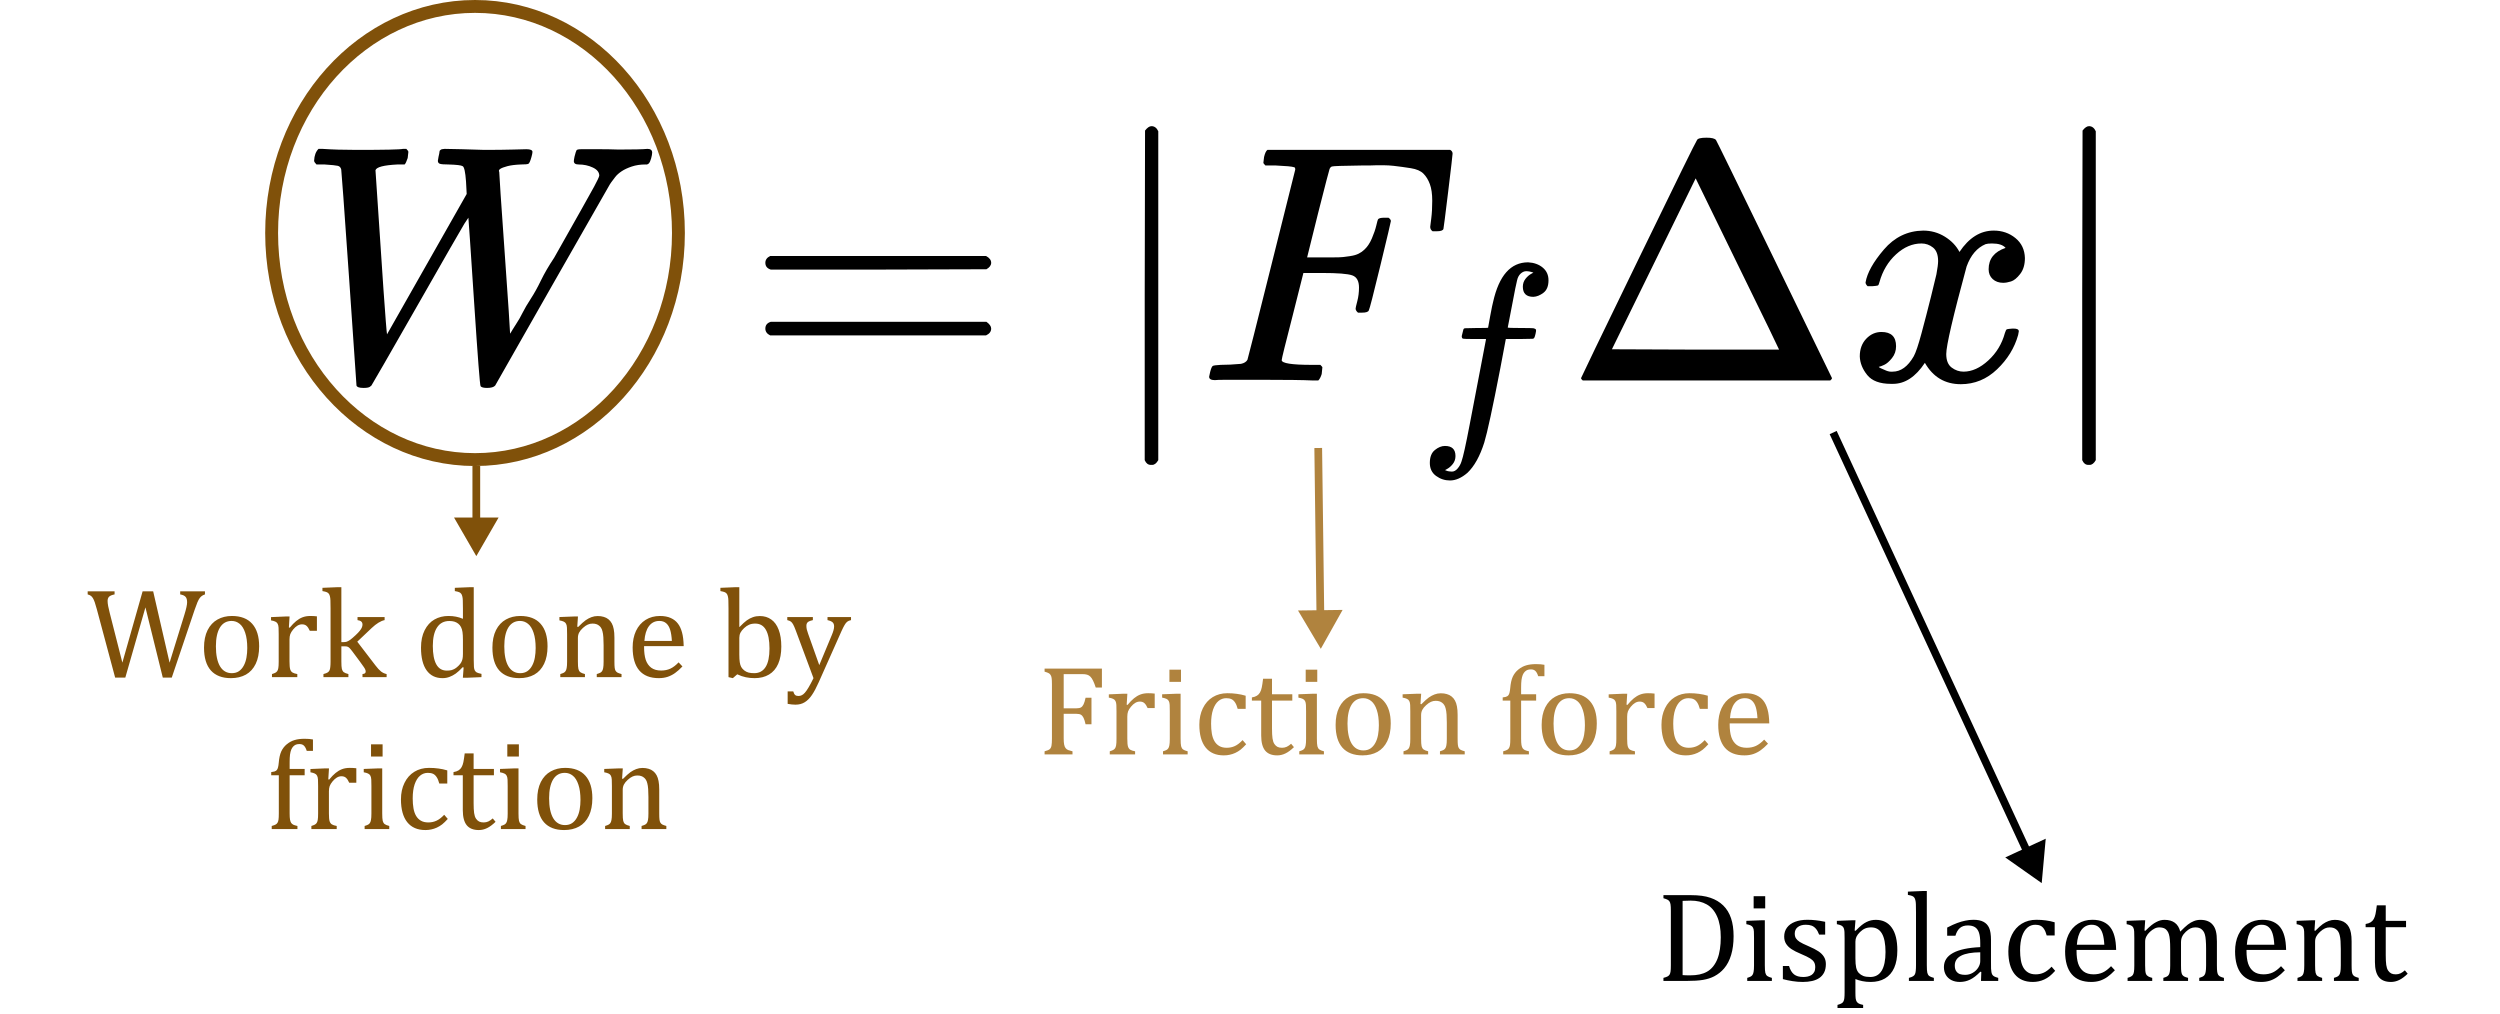 <svg width="971" height="394" viewBox="0 0 971 394" fill="none" xmlns="http://www.w3.org/2000/svg">
<path d="M172.703 57.824C173.932 57.824 176.127 57.868 179.288 57.955C182.449 58.043 185.39 58.131 188.112 58.219C192.589 58.219 196.321 58.175 199.306 58.087C202.291 57.999 204.003 57.955 204.442 57.955C206.022 57.955 206.813 58.307 206.813 59.009C206.813 59.36 206.681 60.019 206.418 60.984C205.979 62.565 205.583 63.443 205.232 63.618C204.881 63.794 203.915 63.882 202.335 63.882C200.14 63.97 198.384 64.189 197.067 64.54C195.75 64.891 194.828 65.243 194.301 65.594C193.775 65.945 193.643 66.34 193.906 66.779C193.906 67.833 194.609 78.281 196.014 98.123C197.418 117.965 198.121 128.457 198.121 129.598L198.384 129.203C198.56 128.94 198.823 128.501 199.174 127.886C199.525 127.272 200.052 126.438 200.755 125.384C201.457 124.331 202.203 123.014 202.993 121.433C203.784 119.853 204.837 118.053 206.154 116.034C207.471 114.014 208.788 111.644 210.105 108.922C211.422 106.2 213.134 103.259 215.241 100.098C224.372 83.944 229.552 74.725 230.781 72.442C232.011 70.159 232.669 68.754 232.757 68.228C232.757 66.911 231.923 65.857 230.255 65.067C228.586 64.277 226.743 63.882 224.723 63.882C223.494 63.882 222.88 63.443 222.88 62.565C222.88 62.301 222.967 61.731 223.143 60.853C223.494 59.448 223.758 58.614 223.933 58.35C224.109 58.087 224.723 57.955 225.777 57.955C226.04 57.955 226.787 57.955 228.016 57.955C229.245 57.955 230.957 57.955 233.152 57.955C235.347 57.955 237.717 57.999 240.264 58.087C246.058 58.087 249.79 57.999 251.458 57.824C252.687 57.824 253.302 58.307 253.302 59.272C253.302 59.799 253.17 60.545 252.906 61.511C252.643 62.477 252.336 63.136 251.985 63.487C251.633 63.838 251.194 63.97 250.668 63.882C248.736 63.882 246.98 64.145 245.4 64.672C243.819 65.199 242.502 65.813 241.449 66.516C240.395 67.218 239.561 67.964 238.947 68.754C238.332 69.545 237.805 70.247 237.366 70.862L236.839 71.652L214.583 110.634C199.833 136.622 192.414 149.66 192.326 149.748C191.799 150.363 190.746 150.67 189.165 150.67C187.848 150.67 187.014 150.45 186.663 150.011C186.4 149.748 185.566 138.949 184.161 117.614C182.756 96.279 182.01 85.26 181.922 84.558L180.342 86.929C178.41 90.177 172.791 99.967 163.484 116.297C150.842 138.422 144.432 149.572 144.257 149.748C144.081 149.924 143.862 150.099 143.598 150.275C143.159 150.538 142.369 150.67 141.228 150.67C139.56 150.67 138.638 150.363 138.462 149.748C138.462 149.485 137.496 135.481 135.565 107.737C133.633 79.993 132.624 66.033 132.536 65.857C132.36 65.067 131.921 64.584 131.219 64.409C130.516 64.233 128.804 64.057 126.083 63.882H122.922C122.307 63.267 122 62.784 122 62.433C122.088 60.414 122.658 58.877 123.712 57.824H125.292C128.98 58.087 133.37 58.219 138.462 58.219C149.437 58.219 155.451 58.087 156.505 57.824H157.821C158.348 58.35 158.612 58.746 158.612 59.009C158.612 59.272 158.524 60.063 158.348 61.38C157.909 62.697 157.514 63.531 157.163 63.882H154.397C149.042 64.145 146.188 64.891 145.837 66.121C148.471 106.508 149.964 127.755 150.315 129.862L181.263 75.339L181 70.467C180.737 66.779 180.298 64.804 179.683 64.54C179.156 64.189 177.313 63.97 174.152 63.882C172.484 63.882 171.386 63.794 170.859 63.618C170.333 63.443 170.069 63.048 170.069 62.433C170.069 62.258 170.157 61.731 170.333 60.853C170.42 60.502 170.508 60.106 170.596 59.667C170.684 59.228 170.728 58.921 170.728 58.746C170.728 58.57 170.859 58.394 171.123 58.219C171.386 58.043 171.562 57.955 171.65 57.955C171.737 57.955 172.089 57.911 172.703 57.824Z" fill="black"/>
<path d="M297.262 102.074C297.262 100.932 297.877 100.054 299.106 99.44H382.997C384.314 100.142 384.972 101.02 384.972 102.074C384.972 103.04 384.358 103.874 383.128 104.576L341.249 104.708H299.369C297.965 104.269 297.262 103.391 297.262 102.074ZM297.262 127.623C297.262 126.306 297.965 125.428 299.369 124.989H383.128C384.358 125.867 384.972 126.745 384.972 127.623C384.972 128.764 384.314 129.642 382.997 130.257H299.106C297.877 129.642 297.262 128.764 297.262 127.623Z" fill="black"/>
<path d="M447.239 180.565H446.975C445.922 180.565 445.132 179.95 444.605 178.721V114.717L444.736 50.712C445.614 49.571 446.448 49 447.239 49C448.38 49 449.258 49.658 449.873 50.975V178.721C449.17 179.95 448.38 180.565 447.502 180.565H447.239Z" fill="black"/>
<path d="M471.866 147.641C470.373 147.641 469.627 147.202 469.627 146.324C469.627 146.148 469.759 145.534 470.022 144.48C470.373 143.075 470.724 142.285 471.076 142.11C471.427 141.934 472.436 141.802 474.105 141.714C476.475 141.714 479.109 141.583 482.006 141.319C483.236 141.056 484.07 140.529 484.509 139.739C484.684 139.3 487.801 126.964 493.859 102.732C499.917 78.5 502.99 66.208 503.078 65.857C503.078 65.243 502.902 64.935 502.551 64.935C501.849 64.672 499.522 64.453 495.571 64.277H491.489C490.962 63.75 490.698 63.399 490.698 63.223C490.698 63.048 490.786 62.301 490.962 60.984C491.313 59.492 491.752 58.57 492.279 58.219H563.263C563.878 58.57 564.185 59.053 564.185 59.667C564.185 60.106 563.614 65.023 562.473 74.418C561.332 83.812 560.717 88.641 560.629 88.904C560.454 89.519 559.576 89.826 557.995 89.826H556.415C555.8 89.387 555.493 88.816 555.493 88.114C555.493 88.026 555.625 86.973 555.888 84.953C556.152 82.934 556.283 80.607 556.283 77.973C556.283 75.339 555.976 73.188 555.361 71.52C554.747 69.852 553.913 68.491 552.859 67.438C551.806 66.384 550.181 65.682 547.986 65.33C545.792 64.979 543.553 64.672 541.27 64.409C538.987 64.145 535.826 64.101 531.788 64.277H528.759C521.559 64.365 517.74 64.496 517.301 64.672C516.862 64.848 516.555 65.199 516.379 65.725C516.291 65.813 514.799 71.564 511.902 82.978L507.687 99.967H514.931C515.194 99.967 516.204 99.967 517.96 99.967C519.716 99.967 520.945 99.923 521.647 99.835C522.35 99.747 523.315 99.615 524.544 99.44C525.774 99.264 526.827 98.957 527.705 98.518C528.583 98.079 529.329 97.552 529.944 96.938C531.085 95.884 532.051 94.435 532.841 92.592C533.632 90.748 534.202 89.08 534.553 87.587C534.905 86.095 535.124 85.304 535.212 85.217C535.475 84.778 536.309 84.558 537.714 84.558H539.294C539.909 84.997 540.216 85.436 540.216 85.875C540.216 86.138 538.855 91.889 536.134 103.127C533.412 114.365 531.919 120.16 531.656 120.511C531.48 121.126 530.602 121.433 529.022 121.433H527.442C526.827 120.906 526.52 120.38 526.52 119.853C526.52 119.589 526.739 118.624 527.178 116.956C527.617 115.287 527.837 113.531 527.837 111.688C527.837 109.142 526.959 107.561 525.203 106.947C523.447 106.332 519.54 106.025 513.482 106.025H506.239L502.024 122.75C499.215 133.637 497.81 139.344 497.81 139.871C497.81 141.1 501.717 141.714 509.531 141.714H512.823C513.35 142.241 513.614 142.549 513.614 142.636C513.614 142.724 513.526 143.602 513.35 145.27C512.999 146.412 512.56 147.246 512.033 147.773H509.794C506.195 147.597 499.566 147.509 489.908 147.509C484.201 147.509 479.855 147.509 476.87 147.509C473.885 147.509 472.217 147.553 471.866 147.641Z" fill="black"/>
<path d="M561.212 182.611C561.336 182.611 561.523 182.673 561.771 182.797C562.019 182.921 562.361 183.014 562.795 183.076C563.23 183.138 563.602 183.169 563.913 183.169C564.719 183.169 565.464 182.766 566.147 181.959C566.83 181.152 567.327 180.252 567.637 179.259C568.258 177.583 569.313 172.834 570.803 165.013C572.292 157.192 573.72 149.743 575.086 142.667C576.451 135.59 577.134 132.021 577.134 131.959V131.68H572.758C569.84 131.68 568.289 131.618 568.102 131.494C567.854 131.307 567.73 130.997 567.73 130.563L568.382 127.955C568.506 127.645 568.754 127.49 569.127 127.49C569.499 127.49 570.958 127.459 573.503 127.397C576.482 127.397 577.972 127.366 577.972 127.304C577.972 127.18 578.251 125.628 578.81 122.648C579.369 119.669 579.741 117.869 579.927 117.248C582.224 107.006 586.755 101.885 593.521 101.885C595.818 102.009 597.711 102.692 599.201 103.933C600.691 105.175 601.436 106.82 601.436 108.868C601.436 111.103 600.784 112.717 599.48 113.71C598.177 114.703 596.873 115.23 595.57 115.293C592.839 115.293 591.473 113.989 591.473 111.382C591.473 110.203 591.814 109.178 592.497 108.309C593.18 107.44 593.925 106.789 594.732 106.354L595.57 105.888C594.577 105.516 593.645 105.33 592.776 105.33C592.032 105.33 591.318 105.64 590.635 106.261C589.952 106.882 589.487 107.751 589.238 108.868C588.804 110.668 588.307 113.089 587.749 116.131C587.19 119.172 586.693 121.748 586.259 123.859C585.824 125.969 585.607 127.086 585.607 127.211C585.607 127.335 587.314 127.397 590.728 127.397C593.521 127.397 595.135 127.428 595.57 127.49C596.004 127.552 596.346 127.738 596.594 128.049C596.656 128.297 596.594 128.824 596.408 129.631C596.222 130.438 596.066 130.935 595.942 131.121C595.818 131.432 595.539 131.587 595.104 131.587C594.67 131.587 592.994 131.618 590.076 131.68H584.862L582.721 143.039C579.741 158.433 577.662 168.055 576.482 171.903C574.806 177.179 572.634 181.09 569.965 183.635C567.668 185.621 565.402 186.614 563.168 186.614C561.181 186.614 559.381 186.025 557.767 184.845C556.153 183.666 555.346 181.99 555.346 179.817C555.346 177.521 555.998 175.845 557.302 174.79C558.605 173.734 559.909 173.207 561.212 173.207C563.944 173.207 565.309 174.51 565.309 177.117C565.309 178.297 564.968 179.321 564.285 180.19C563.602 181.059 562.857 181.711 562.05 182.145L561.212 182.611Z" fill="black"/>
<path d="M614.742 147.772C614.303 147.421 614.083 147.114 614.083 146.851C614.083 146.675 621.502 131.31 636.34 100.757C651.178 70.203 658.773 54.751 659.124 54.4C659.387 53.785 660.616 53.478 662.811 53.478C664.831 53.478 666.06 53.785 666.499 54.4C666.762 54.751 674.313 70.203 689.151 100.757C703.988 131.31 711.451 146.675 711.539 146.851C711.539 147.114 711.32 147.421 710.881 147.772H614.742ZM674.796 102.469L658.597 69.281L626.068 135.656L658.465 135.788H690.994C690.994 135.612 685.595 124.506 674.796 102.469Z" fill="black"/>
<path d="M724.578 109.712C725.192 106.025 727.563 101.766 731.689 96.938C735.816 92.109 740.908 89.65 746.966 89.563C750.039 89.563 752.849 90.353 755.395 91.933C757.941 93.513 759.829 95.489 761.058 97.859C764.745 92.328 769.179 89.563 774.359 89.563C777.608 89.563 780.417 90.528 782.788 92.46C785.158 94.391 786.387 96.981 786.475 100.23C786.475 102.776 785.861 104.839 784.631 106.42C783.402 108 782.217 108.966 781.076 109.317C779.934 109.668 778.925 109.844 778.047 109.844C776.378 109.844 775.018 109.361 773.964 108.395C772.91 107.429 772.384 106.156 772.384 104.576C772.384 100.537 774.579 97.772 778.968 96.279C778.003 95.138 776.247 94.567 773.701 94.567C772.559 94.567 771.725 94.655 771.198 94.83C767.862 96.235 765.404 99.132 763.823 103.522C758.555 122.926 755.922 134.252 755.922 137.5C755.922 139.958 756.624 141.714 758.029 142.768C759.433 143.822 760.97 144.348 762.638 144.348C765.887 144.348 769.091 142.9 772.252 140.002C775.413 137.105 777.564 133.549 778.705 129.335C778.968 128.457 779.232 127.974 779.495 127.886C779.759 127.798 780.461 127.711 781.602 127.623H782.129C783.446 127.623 784.105 127.974 784.105 128.676C784.105 128.764 784.017 129.247 783.841 130.125C782.436 135.13 779.715 139.563 775.676 143.426C771.637 147.29 766.94 149.221 761.584 149.221C755.439 149.221 750.785 146.456 747.625 140.924C744.025 146.368 739.898 149.089 735.245 149.089H734.455C730.153 149.089 727.08 147.948 725.236 145.665C723.392 143.383 722.427 140.968 722.339 138.422C722.339 135.612 723.173 133.33 724.841 131.574C726.509 129.818 728.485 128.94 730.767 128.94C734.543 128.94 736.43 130.784 736.43 134.471C736.43 136.227 735.904 137.764 734.85 139.08C733.796 140.397 732.787 141.275 731.821 141.714C730.855 142.153 730.285 142.373 730.109 142.373L729.714 142.505C729.714 142.592 729.977 142.768 730.504 143.031C731.031 143.295 731.733 143.602 732.611 143.953C733.489 144.304 734.323 144.436 735.113 144.348C738.274 144.348 740.996 142.373 743.279 138.422C744.069 137.017 745.078 134.032 746.308 129.467C747.537 124.901 748.766 120.16 749.995 115.243C751.224 110.327 751.927 107.429 752.102 106.551C752.541 104.181 752.761 102.469 752.761 101.415C752.761 98.957 752.102 97.201 750.785 96.147C749.468 95.094 747.976 94.567 746.308 94.567C742.796 94.567 739.503 95.972 736.43 98.781C733.357 101.591 731.206 105.191 729.977 109.58C729.802 110.371 729.582 110.81 729.319 110.897C729.055 110.985 728.353 111.073 727.212 111.161H725.368C724.841 110.634 724.578 110.151 724.578 109.712Z" fill="black"/>
<path d="M811.366 180.565H811.103C810.049 180.565 809.259 179.95 808.732 178.721V114.717L808.864 50.712C809.742 49.571 810.576 49 811.366 49C812.508 49 813.386 49.658 814 50.975V178.721C813.298 179.95 812.508 180.565 811.63 180.565H811.366Z" fill="black"/>
<path d="M263.5 90.5C263.5 139.354 227.891 178.5 184.5 178.5C141.109 178.5 105.5 139.354 105.5 90.5C105.5 41.646 141.109 2.5 184.5 2.5C227.891 2.5 263.5 41.646 263.5 90.5Z" stroke="#80510A" stroke-width="5"/>
<path d="M56.487 235.9L48.675 263.171H44.72L37.615 236.657C37.322 235.55 37.054 234.647 36.81 233.947C36.565 233.247 36.321 232.702 36.077 232.312C35.833 231.905 35.565 231.604 35.272 231.408C34.995 231.197 34.588 231.018 34.051 230.871V229.675H44.5V230.871C43.491 231.066 42.783 231.359 42.376 231.75C41.985 232.141 41.79 232.686 41.79 233.386C41.79 233.955 41.863 234.631 42.01 235.412C42.156 236.193 42.36 237.08 42.62 238.073L47.527 257.36L55.389 229.675H59.49L65.862 257.385L71.624 238.757C72.324 236.494 72.674 234.883 72.674 233.923C72.674 232.93 72.462 232.214 72.039 231.774C71.632 231.335 70.949 231.034 69.988 230.871V229.675H79.607V230.871C79.119 231.034 78.728 231.221 78.436 231.433C78.143 231.628 77.858 231.905 77.581 232.263C77.321 232.604 77.028 233.142 76.702 233.874C76.393 234.606 76.027 235.591 75.603 236.828L66.717 263.171H63.226L56.487 235.9ZM89.666 263.391C86.281 263.391 83.693 262.398 81.902 260.412C80.128 258.41 79.241 255.456 79.241 251.55C79.241 248.864 79.705 246.594 80.633 244.738C81.577 242.883 82.863 241.507 84.49 240.612C86.118 239.701 87.973 239.245 90.057 239.245C93.54 239.245 96.176 240.262 97.967 242.297C99.757 244.315 100.652 247.22 100.652 251.013C100.652 253.715 100.205 255.993 99.31 257.849C98.414 259.704 97.145 261.096 95.501 262.023C93.857 262.935 91.912 263.391 89.666 263.391ZM83.856 251.037C83.856 254.39 84.384 256.97 85.442 258.776C86.517 260.567 88.046 261.462 90.032 261.462C91.123 261.462 92.05 261.201 92.815 260.681C93.58 260.144 94.199 259.427 94.671 258.532C95.159 257.637 95.509 256.604 95.721 255.432C95.932 254.243 96.038 253.007 96.038 251.721C96.038 249.328 95.769 247.342 95.232 245.764C94.712 244.185 93.995 243.029 93.084 242.297C92.172 241.548 91.131 241.174 89.959 241.174C87.99 241.174 86.476 242.028 85.418 243.737C84.376 245.446 83.856 247.88 83.856 251.037ZM112.2 243.713L112.542 243.786C113.437 242.696 114.267 241.841 115.032 241.223C115.797 240.588 116.619 240.1 117.498 239.758C118.393 239.416 119.402 239.245 120.525 239.245C121.469 239.245 122.324 239.294 123.089 239.392V245.007H120.33C119.939 244.128 119.524 243.493 119.085 243.103C118.646 242.696 118.043 242.492 117.278 242.492C116.692 242.492 116.106 242.663 115.521 243.005C114.951 243.347 114.397 243.843 113.86 244.494C113.323 245.145 112.949 245.756 112.737 246.325C112.542 246.895 112.444 247.57 112.444 248.352V256.896C112.444 258.378 112.534 259.403 112.713 259.973C112.892 260.526 113.185 260.933 113.592 261.193C114.015 261.454 114.642 261.657 115.472 261.804V263H105.633V261.804C106.251 261.608 106.691 261.438 106.951 261.291C107.228 261.145 107.464 260.941 107.659 260.681C107.854 260.42 108.001 260.021 108.099 259.484C108.196 258.947 108.245 258.109 108.245 256.97V246.325C108.245 245.284 108.229 244.445 108.196 243.811C108.164 243.176 108.05 242.671 107.854 242.297C107.659 241.906 107.358 241.621 106.951 241.442C106.561 241.247 105.999 241.084 105.267 240.954V239.685L110.979 239.44H112.469L112.2 243.713ZM132.586 249.401H133.367C133.904 249.401 134.344 249.344 134.686 249.23C135.092 249.084 135.54 248.84 136.028 248.498C136.517 248.14 137.208 247.546 138.104 246.716C138.852 246.016 139.414 245.422 139.788 244.934C140.179 244.445 140.447 243.998 140.594 243.591C140.724 243.249 140.789 242.907 140.789 242.565C140.789 242.077 140.634 241.695 140.325 241.418C140.032 241.141 139.544 240.954 138.86 240.856V239.66H149.383V240.856C148.634 241.003 147.837 241.337 146.99 241.857C146.144 242.378 145.273 243.062 144.378 243.908L138.763 249.23L145.794 258.41C146.608 259.484 147.34 260.282 147.991 260.803C148.659 261.307 149.383 261.641 150.164 261.804V263H140.789V261.804C141.212 261.755 141.521 261.665 141.717 261.535C141.928 261.389 142.034 261.153 142.034 260.827C142.034 260.583 141.985 260.347 141.888 260.119C141.806 259.875 141.627 259.549 141.351 259.143C141.074 258.736 140.569 258.028 139.837 257.019L136.932 253.112C136.378 252.38 135.979 251.9 135.735 251.672C135.507 251.444 135.263 251.281 135.003 251.184C134.743 251.086 134.393 251.037 133.953 251.037H132.586V256.896C132.586 258.296 132.651 259.273 132.781 259.826C132.911 260.363 133.156 260.778 133.514 261.071C133.888 261.348 134.49 261.592 135.32 261.804V263H125.628V261.804C126.442 261.592 127.003 261.372 127.312 261.145C127.638 260.917 127.866 260.648 127.996 260.339C128.143 260.013 128.24 259.582 128.289 259.045C128.354 258.492 128.387 257.775 128.387 256.896V236.462C128.387 234.899 128.37 233.809 128.338 233.19C128.322 232.572 128.257 232.051 128.143 231.628C128.045 231.188 127.898 230.847 127.703 230.603C127.524 230.358 127.272 230.163 126.946 230.017C126.637 229.87 126.067 229.724 125.237 229.577V228.308L131.121 228.063H132.586V249.401ZM179.803 236.462C179.803 234.899 179.786 233.809 179.754 233.19C179.738 232.572 179.673 232.051 179.559 231.628C179.461 231.188 179.314 230.847 179.119 230.603C178.94 230.358 178.688 230.163 178.362 230.017C178.053 229.87 177.483 229.724 176.653 229.577V228.308L182.562 228.063H184.002V256.335C184.002 257.604 184.026 258.516 184.075 259.069C184.124 259.606 184.23 260.038 184.393 260.363C184.555 260.689 184.808 260.957 185.149 261.169C185.507 261.364 186.126 261.551 187.005 261.73V263L181.243 263.244H179.778L180.071 259.24L179.705 259.143C178.68 260.233 177.785 261.055 177.02 261.608C176.271 262.146 175.465 262.577 174.603 262.902C173.756 263.228 172.845 263.391 171.868 263.391C169.199 263.391 167.14 262.382 165.691 260.363C164.243 258.329 163.519 255.399 163.519 251.574C163.519 248.905 163.991 246.643 164.935 244.787C165.879 242.915 167.148 241.524 168.743 240.612C170.354 239.701 172.161 239.245 174.163 239.245C175.237 239.245 176.214 239.335 177.093 239.514C177.972 239.676 178.875 239.953 179.803 240.344V236.462ZM179.803 248.522C179.803 247.253 179.746 246.236 179.632 245.471C179.518 244.706 179.323 244.063 179.046 243.542C178.785 243.021 178.427 242.582 177.972 242.224C177.516 241.866 177.011 241.605 176.458 241.442C175.921 241.28 175.27 241.198 174.505 241.198C172.422 241.198 170.835 242.036 169.744 243.713C168.654 245.373 168.108 247.766 168.108 250.891C168.108 254.016 168.556 256.392 169.451 258.02C170.346 259.647 171.705 260.461 173.528 260.461C174.244 260.461 174.839 260.404 175.311 260.29C175.783 260.16 176.246 259.965 176.702 259.704C177.158 259.427 177.622 259.053 178.094 258.581C178.566 258.109 178.908 257.678 179.119 257.287C179.347 256.896 179.518 256.449 179.632 255.944C179.746 255.44 179.803 254.789 179.803 253.991V248.522ZM201.678 263.391C198.292 263.391 195.704 262.398 193.914 260.412C192.14 258.41 191.253 255.456 191.253 251.55C191.253 248.864 191.717 246.594 192.645 244.738C193.589 242.883 194.874 241.507 196.502 240.612C198.13 239.701 199.985 239.245 202.068 239.245C205.551 239.245 208.188 240.262 209.979 242.297C211.769 244.315 212.664 247.22 212.664 251.013C212.664 253.715 212.216 255.993 211.321 257.849C210.426 259.704 209.157 261.096 207.513 262.023C205.869 262.935 203.924 263.391 201.678 263.391ZM195.867 251.037C195.867 254.39 196.396 256.97 197.454 258.776C198.528 260.567 200.058 261.462 202.044 261.462C203.134 261.462 204.062 261.201 204.827 260.681C205.592 260.144 206.211 259.427 206.683 258.532C207.171 257.637 207.521 256.604 207.732 255.432C207.944 254.243 208.05 253.007 208.05 251.721C208.05 249.328 207.781 247.342 207.244 245.764C206.723 244.185 206.007 243.029 205.096 242.297C204.184 241.548 203.143 241.174 201.971 241.174C200.001 241.174 198.488 242.028 197.43 243.737C196.388 245.446 195.867 247.88 195.867 251.037ZM241.399 263H231.78V261.804C232.415 261.608 232.871 261.438 233.147 261.291C233.424 261.145 233.652 260.941 233.831 260.681C234.026 260.42 234.173 260.021 234.271 259.484C234.384 258.931 234.441 258.101 234.441 256.994V250.598C234.441 249.458 234.409 248.425 234.344 247.497C234.279 246.569 234.165 245.812 234.002 245.227C233.855 244.624 233.668 244.16 233.44 243.835C233.229 243.493 232.968 243.208 232.659 242.98C232.366 242.736 232.024 242.549 231.634 242.419C231.243 242.272 230.73 242.199 230.096 242.199C229.461 242.199 228.859 242.329 228.289 242.59C227.719 242.834 227.093 243.265 226.409 243.884C225.726 244.502 225.229 245.113 224.92 245.715C224.611 246.317 224.456 247.009 224.456 247.79V256.896C224.456 258.296 224.521 259.273 224.651 259.826C224.782 260.363 225.026 260.778 225.384 261.071C225.758 261.348 226.36 261.592 227.19 261.804V263H217.62V261.804C218.255 261.608 218.702 261.438 218.963 261.291C219.24 261.145 219.467 260.941 219.646 260.681C219.842 260.42 219.988 260.021 220.086 259.484C220.2 258.947 220.257 258.109 220.257 256.97V246.325C220.257 245.284 220.241 244.445 220.208 243.811C220.175 243.176 220.062 242.671 219.866 242.297C219.671 241.906 219.37 241.621 218.963 241.442C218.572 241.247 218.011 241.084 217.278 240.954V239.66L222.991 239.44H224.48L224.212 243.42L224.554 243.518C225.758 242.297 226.727 241.426 227.459 240.905C228.208 240.384 228.956 239.986 229.705 239.709C230.47 239.416 231.276 239.27 232.122 239.27C233.001 239.27 233.782 239.375 234.466 239.587C235.166 239.782 235.776 240.091 236.297 240.515C236.834 240.938 237.273 241.467 237.615 242.102C237.957 242.72 238.209 243.469 238.372 244.348C238.551 245.227 238.641 246.341 238.641 247.692V256.896C238.641 258.02 238.673 258.833 238.738 259.338C238.803 259.842 238.917 260.233 239.08 260.51C239.243 260.786 239.479 261.022 239.788 261.218C240.097 261.397 240.634 261.592 241.399 261.804V263ZM265.057 258.85C264.015 259.94 263.055 260.795 262.176 261.413C261.313 262.032 260.361 262.52 259.319 262.878C258.278 263.22 257.13 263.391 255.877 263.391C252.524 263.391 249.993 262.39 248.284 260.388C246.575 258.369 245.721 255.399 245.721 251.477C245.721 249.051 246.152 246.911 247.015 245.056C247.894 243.2 249.139 241.768 250.75 240.759C252.361 239.75 254.217 239.245 256.316 239.245C257.96 239.245 259.36 239.506 260.516 240.026C261.671 240.547 262.591 241.263 263.274 242.175C263.974 243.07 264.511 244.209 264.886 245.593C265.276 246.96 265.496 248.75 265.545 250.964H250.164V251.403C250.164 253.324 250.376 254.943 250.799 256.262C251.238 257.564 251.946 258.589 252.923 259.338C253.916 260.07 255.201 260.437 256.78 260.437C258.115 260.437 259.311 260.192 260.369 259.704C261.443 259.2 262.509 258.386 263.567 257.263L265.057 258.85ZM260.955 248.938C260.857 247.18 260.638 245.747 260.296 244.641C259.954 243.518 259.441 242.663 258.758 242.077C258.074 241.475 257.179 241.174 256.072 241.174C254.396 241.174 253.053 241.849 252.044 243.2C251.051 244.535 250.465 246.447 250.286 248.938H260.955ZM287.151 243.493L287.249 243.518C288.388 242.329 289.332 241.467 290.081 240.93C290.846 240.393 291.627 239.986 292.425 239.709C293.239 239.416 294.126 239.27 295.086 239.27C296.827 239.27 298.317 239.717 299.554 240.612C300.807 241.491 301.767 242.818 302.435 244.592C303.118 246.366 303.46 248.539 303.46 251.11C303.46 253.763 303.053 256.009 302.239 257.849C301.442 259.672 300.254 261.055 298.675 261.999C297.112 262.927 295.257 263.391 293.108 263.391C291.904 263.391 290.765 263.277 289.69 263.049C288.632 262.837 287.518 262.455 286.346 261.901L284.637 263.391L282.952 263V236.462C282.952 234.899 282.936 233.809 282.903 233.19C282.887 232.572 282.822 232.051 282.708 231.628C282.61 231.188 282.464 230.847 282.269 230.603C282.09 230.358 281.837 230.163 281.512 230.017C281.202 229.87 280.633 229.724 279.803 229.577V228.308L285.711 228.063H287.151V243.493ZM287.151 254.211C287.151 255.464 287.208 256.465 287.322 257.214C287.436 257.946 287.623 258.557 287.884 259.045C288.16 259.533 288.551 259.981 289.056 260.388C289.576 260.795 290.154 261.079 290.789 261.242C291.424 261.389 292.132 261.462 292.913 261.462C294.866 261.462 296.347 260.664 297.356 259.069C298.366 257.474 298.87 255.082 298.87 251.892C298.87 248.669 298.406 246.252 297.479 244.641C296.567 243.013 295.184 242.199 293.328 242.199C292.4 242.199 291.611 242.346 290.96 242.639C290.309 242.915 289.658 243.355 289.007 243.957C288.372 244.559 287.9 245.153 287.591 245.739C287.298 246.325 287.151 246.993 287.151 247.741V254.211ZM317.986 265.002C317.091 267.02 316.22 268.656 315.374 269.909C314.528 271.162 313.592 272.106 312.566 272.741C311.557 273.376 310.353 273.693 308.953 273.693C308.058 273.693 307.049 273.588 305.926 273.376V268.542H308.099C308.294 269.209 308.538 269.673 308.831 269.934C309.124 270.194 309.547 270.324 310.101 270.324C310.589 270.324 311.02 270.227 311.395 270.031C311.785 269.852 312.184 269.535 312.591 269.079C313.014 268.623 313.502 267.924 314.056 266.979C314.625 266.035 315.26 264.839 315.96 263.391L309.124 245.007C308.685 243.819 308.326 242.989 308.05 242.517C307.789 242.045 307.505 241.687 307.195 241.442C306.886 241.198 306.414 241.003 305.779 240.856V239.66H315.716V240.856C314.951 241.035 314.414 241.215 314.104 241.394C313.795 241.556 313.567 241.776 313.421 242.053C313.274 242.313 313.201 242.655 313.201 243.078C313.201 243.518 313.25 243.973 313.348 244.445C313.462 244.917 313.632 245.471 313.86 246.105L318.206 258.337L323.089 246.618C323.366 245.967 323.577 245.373 323.724 244.836C323.886 244.283 323.968 243.77 323.968 243.298C323.968 242.598 323.772 242.069 323.382 241.711C323.007 241.353 322.348 241.068 321.404 240.856V239.66H330.535V240.856C329.9 240.987 329.412 241.19 329.07 241.467C328.729 241.727 328.387 242.15 328.045 242.736C327.703 243.306 327.296 244.112 326.824 245.153L317.986 265.002ZM118.328 301.126H112.493V315.896C112.493 316.987 112.542 317.809 112.64 318.362C112.754 318.916 112.908 319.339 113.104 319.632C113.315 319.909 113.584 320.136 113.909 320.315C114.251 320.478 114.788 320.641 115.521 320.804V322H105.535V320.804C106.251 320.608 106.764 320.421 107.073 320.242C107.382 320.063 107.618 319.835 107.781 319.559C107.96 319.282 108.09 318.883 108.172 318.362C108.253 317.841 108.294 317.02 108.294 315.896V301.126H105.34V299.881C105.958 299.783 106.365 299.71 106.561 299.661C106.772 299.596 106.967 299.507 107.146 299.393C107.342 299.279 107.505 299.116 107.635 298.904C107.781 298.693 107.903 298.383 108.001 297.977C108.115 297.553 108.204 296.967 108.27 296.219C108.416 294.445 108.733 293.004 109.222 291.897C109.726 290.791 110.451 289.847 111.395 289.065C112.355 288.284 113.372 287.739 114.446 287.43C115.537 287.104 116.814 286.941 118.279 286.941C119.565 286.941 120.656 287.031 121.551 287.21V291.629H119.134C118.825 290.669 118.458 289.993 118.035 289.603C117.628 289.196 117.05 288.992 116.302 288.992C115.765 288.992 115.309 289.065 114.935 289.212C114.576 289.358 114.243 289.586 113.934 289.896C113.624 290.205 113.356 290.62 113.128 291.141C112.916 291.661 112.754 292.312 112.64 293.094C112.542 293.859 112.493 294.86 112.493 296.097V298.66H118.328V301.126ZM127.508 302.713L127.85 302.786C128.745 301.696 129.575 300.841 130.34 300.223C131.105 299.588 131.927 299.1 132.806 298.758C133.701 298.416 134.71 298.245 135.833 298.245C136.777 298.245 137.632 298.294 138.396 298.392V304.007H135.638C135.247 303.128 134.832 302.493 134.393 302.103C133.953 301.696 133.351 301.492 132.586 301.492C132 301.492 131.414 301.663 130.828 302.005C130.258 302.347 129.705 302.843 129.168 303.494C128.631 304.145 128.257 304.756 128.045 305.325C127.85 305.895 127.752 306.57 127.752 307.352V315.896C127.752 317.378 127.841 318.403 128.021 318.973C128.2 319.526 128.493 319.933 128.899 320.193C129.323 320.454 129.949 320.657 130.779 320.804V322H120.94V320.804C121.559 320.608 121.998 320.438 122.259 320.291C122.535 320.145 122.771 319.941 122.967 319.681C123.162 319.42 123.309 319.021 123.406 318.484C123.504 317.947 123.553 317.109 123.553 315.97V305.325C123.553 304.284 123.536 303.445 123.504 302.811C123.471 302.176 123.357 301.671 123.162 301.297C122.967 300.906 122.666 300.621 122.259 300.442C121.868 300.247 121.307 300.084 120.574 299.954V298.685L126.287 298.44H127.776L127.508 302.713ZM148.602 289.09V293.826H144.109V289.09H148.602ZM141.619 320.804C142.254 320.608 142.701 320.438 142.962 320.291C143.239 320.145 143.466 319.941 143.646 319.681C143.841 319.42 143.987 319.021 144.085 318.484C144.199 317.947 144.256 317.109 144.256 315.97V305.325C144.256 304.284 144.24 303.445 144.207 302.811C144.174 302.176 144.061 301.671 143.865 301.297C143.67 300.906 143.369 300.621 142.962 300.442C142.571 300.247 142.01 300.084 141.277 299.954V298.66L146.966 298.44H148.455V315.896C148.455 317.296 148.52 318.273 148.65 318.826C148.781 319.363 149.025 319.778 149.383 320.071C149.757 320.348 150.359 320.592 151.189 320.804V322H141.619V320.804ZM173.724 299.222V304.324H170.623C170.346 303.266 170.005 302.436 169.598 301.834C169.191 301.215 168.719 300.784 168.182 300.54C167.645 300.296 166.977 300.174 166.18 300.174C165.04 300.174 164.031 300.54 163.152 301.272C162.273 302.005 161.574 303.12 161.053 304.617C160.548 306.115 160.296 307.946 160.296 310.11C160.296 311.494 160.394 312.763 160.589 313.919C160.784 315.058 161.118 316.035 161.59 316.849C162.062 317.662 162.688 318.297 163.47 318.753C164.251 319.209 165.219 319.437 166.375 319.437C167.498 319.437 168.54 319.217 169.5 318.777C170.477 318.338 171.486 317.565 172.527 316.458L173.919 318.069C173.089 318.981 172.356 319.689 171.722 320.193C171.087 320.682 170.403 321.097 169.671 321.438C168.955 321.764 168.239 322 167.522 322.146C166.823 322.309 166.058 322.391 165.228 322.391C162.151 322.391 159.799 321.373 158.172 319.339C156.544 317.288 155.73 314.334 155.73 310.477C155.73 308.068 156.186 305.936 157.098 304.08C158.009 302.208 159.287 300.768 160.931 299.759C162.575 298.75 164.471 298.245 166.619 298.245C167.954 298.245 169.183 298.326 170.306 298.489C171.445 298.636 172.584 298.88 173.724 299.222ZM176.141 299.881C176.954 299.751 177.614 299.523 178.118 299.197C178.623 298.872 179.013 298.457 179.29 297.952C179.583 297.431 179.811 296.788 179.974 296.023C180.136 295.242 180.307 294.111 180.486 292.63H183.953V298.66H191.839V301.126H183.953V311.99C183.953 313.569 184.018 314.83 184.148 315.774C184.279 316.702 184.523 317.435 184.881 317.972C185.239 318.493 185.646 318.867 186.102 319.095C186.557 319.323 187.143 319.437 187.859 319.437C188.51 319.437 189.121 319.306 189.69 319.046C190.26 318.769 190.822 318.379 191.375 317.874L192.474 319.192C191.318 320.315 190.219 321.129 189.178 321.634C188.152 322.138 187.086 322.391 185.979 322.391C183.88 322.391 182.317 321.772 181.292 320.535C180.267 319.282 179.754 317.329 179.754 314.676V301.126H176.141V299.881ZM201.531 289.09V293.826H197.039V289.09H201.531ZM194.549 320.804C195.184 320.608 195.631 320.438 195.892 320.291C196.168 320.145 196.396 319.941 196.575 319.681C196.771 319.42 196.917 319.021 197.015 318.484C197.129 317.947 197.186 317.109 197.186 315.97V305.325C197.186 304.284 197.169 303.445 197.137 302.811C197.104 302.176 196.99 301.671 196.795 301.297C196.6 300.906 196.299 300.621 195.892 300.442C195.501 300.247 194.939 300.084 194.207 299.954V298.66L199.896 298.44H201.385V315.896C201.385 317.296 201.45 318.273 201.58 318.826C201.71 319.363 201.954 319.778 202.312 320.071C202.687 320.348 203.289 320.592 204.119 320.804V322H194.549V320.804ZM219.085 322.391C215.7 322.391 213.112 321.398 211.321 319.412C209.547 317.41 208.66 314.456 208.66 310.55C208.66 307.864 209.124 305.594 210.052 303.738C210.996 301.883 212.282 300.507 213.909 299.612C215.537 298.701 217.392 298.245 219.476 298.245C222.959 298.245 225.595 299.262 227.386 301.297C229.176 303.315 230.071 306.22 230.071 310.013C230.071 312.715 229.624 314.993 228.729 316.849C227.833 318.704 226.564 320.096 224.92 321.023C223.276 321.935 221.331 322.391 219.085 322.391ZM213.274 310.037C213.274 313.39 213.803 315.97 214.861 317.776C215.936 319.567 217.465 320.462 219.451 320.462C220.542 320.462 221.469 320.201 222.234 319.681C222.999 319.144 223.618 318.427 224.09 317.532C224.578 316.637 224.928 315.604 225.14 314.432C225.351 313.243 225.457 312.007 225.457 310.721C225.457 308.328 225.188 306.342 224.651 304.764C224.131 303.185 223.414 302.029 222.503 301.297C221.591 300.548 220.55 300.174 219.378 300.174C217.409 300.174 215.895 301.028 214.837 302.737C213.795 304.446 213.274 306.88 213.274 310.037ZM258.807 322H249.188V320.804C249.822 320.608 250.278 320.438 250.555 320.291C250.831 320.145 251.059 319.941 251.238 319.681C251.434 319.42 251.58 319.021 251.678 318.484C251.792 317.931 251.849 317.101 251.849 315.994V309.598C251.849 308.458 251.816 307.425 251.751 306.497C251.686 305.569 251.572 304.812 251.409 304.227C251.263 303.624 251.076 303.16 250.848 302.835C250.636 302.493 250.376 302.208 250.066 301.98C249.773 301.736 249.432 301.549 249.041 301.419C248.65 301.272 248.138 301.199 247.503 301.199C246.868 301.199 246.266 301.329 245.696 301.59C245.127 301.834 244.5 302.265 243.816 302.884C243.133 303.502 242.636 304.113 242.327 304.715C242.018 305.317 241.863 306.009 241.863 306.79V315.896C241.863 317.296 241.928 318.273 242.059 318.826C242.189 319.363 242.433 319.778 242.791 320.071C243.165 320.348 243.768 320.592 244.598 320.804V322H235.027V320.804C235.662 320.608 236.11 320.438 236.37 320.291C236.647 320.145 236.875 319.941 237.054 319.681C237.249 319.42 237.396 319.021 237.493 318.484C237.607 317.947 237.664 317.109 237.664 315.97V305.325C237.664 304.284 237.648 303.445 237.615 302.811C237.583 302.176 237.469 301.671 237.273 301.297C237.078 300.906 236.777 300.621 236.37 300.442C235.979 300.247 235.418 300.084 234.686 299.954V298.66L240.398 298.44H241.888L241.619 302.42L241.961 302.518C243.165 301.297 244.134 300.426 244.866 299.905C245.615 299.384 246.364 298.986 247.112 298.709C247.877 298.416 248.683 298.27 249.529 298.27C250.408 298.27 251.189 298.375 251.873 298.587C252.573 298.782 253.183 299.091 253.704 299.515C254.241 299.938 254.681 300.467 255.022 301.102C255.364 301.72 255.617 302.469 255.779 303.348C255.958 304.227 256.048 305.341 256.048 306.692V315.896C256.048 317.02 256.08 317.833 256.146 318.338C256.211 318.842 256.325 319.233 256.487 319.51C256.65 319.786 256.886 320.022 257.195 320.218C257.505 320.397 258.042 320.592 258.807 320.804V322Z" fill="#80510A"/>
<path d="M427.982 259.675V267.048H425.59C425.232 265.941 424.882 265.046 424.54 264.362C424.215 263.679 423.865 263.158 423.49 262.8C423.132 262.442 422.709 262.189 422.221 262.043C421.732 261.896 421.09 261.823 420.292 261.823H413.139V275.104H418.168C418.884 275.104 419.446 274.991 419.853 274.763C420.259 274.519 420.593 274.12 420.854 273.566C421.13 273.013 421.391 272.159 421.635 271.003H423.93V281.306H421.635C421.391 280.199 421.13 279.369 420.854 278.815C420.577 278.246 420.243 277.847 419.853 277.619C419.478 277.375 418.917 277.253 418.168 277.253H413.139V286.823C413.139 287.8 413.196 288.581 413.31 289.167C413.424 289.753 413.611 290.217 413.871 290.559C414.132 290.9 414.481 291.161 414.921 291.34C415.36 291.503 415.906 291.657 416.557 291.804V293H405.717V291.804C406.726 291.543 407.401 291.258 407.743 290.949C408.085 290.624 408.305 290.168 408.402 289.582C408.516 288.996 408.573 288.101 408.573 286.896V265.778C408.573 264.655 408.533 263.841 408.451 263.337C408.37 262.816 408.231 262.417 408.036 262.141C407.857 261.848 407.613 261.62 407.304 261.457C406.994 261.278 406.465 261.083 405.717 260.871V259.675H427.982ZM437.602 273.713L437.943 273.786C438.839 272.696 439.669 271.841 440.434 271.223C441.199 270.588 442.021 270.1 442.899 269.758C443.795 269.416 444.804 269.245 445.927 269.245C446.871 269.245 447.725 269.294 448.49 269.392V275.007H445.731C445.341 274.128 444.926 273.493 444.486 273.103C444.047 272.696 443.445 272.492 442.68 272.492C442.094 272.492 441.508 272.663 440.922 273.005C440.352 273.347 439.799 273.843 439.262 274.494C438.725 275.145 438.35 275.756 438.139 276.325C437.943 276.895 437.846 277.57 437.846 278.352V286.896C437.846 288.378 437.935 289.403 438.114 289.973C438.293 290.526 438.586 290.933 438.993 291.193C439.416 291.454 440.043 291.657 440.873 291.804V293H431.034V291.804C431.653 291.608 432.092 291.438 432.353 291.291C432.629 291.145 432.865 290.941 433.061 290.681C433.256 290.42 433.402 290.021 433.5 289.484C433.598 288.947 433.646 288.109 433.646 286.97V276.325C433.646 275.284 433.63 274.445 433.598 273.811C433.565 273.176 433.451 272.671 433.256 272.297C433.061 271.906 432.759 271.621 432.353 271.442C431.962 271.247 431.4 271.084 430.668 270.954V269.685L436.381 269.44H437.87L437.602 273.713ZM458.695 260.09V264.826H454.203V260.09H458.695ZM451.713 291.804C452.348 291.608 452.795 291.438 453.056 291.291C453.332 291.145 453.56 290.941 453.739 290.681C453.935 290.42 454.081 290.021 454.179 289.484C454.293 288.947 454.35 288.109 454.35 286.97V276.325C454.35 275.284 454.333 274.445 454.301 273.811C454.268 273.176 454.154 272.671 453.959 272.297C453.764 271.906 453.463 271.621 453.056 271.442C452.665 271.247 452.104 271.084 451.371 270.954V269.66L457.06 269.44H458.549V286.896C458.549 288.296 458.614 289.273 458.744 289.826C458.874 290.363 459.118 290.778 459.477 291.071C459.851 291.348 460.453 291.592 461.283 291.804V293H451.713V291.804ZM483.817 270.222V275.324H480.717C480.44 274.266 480.098 273.436 479.691 272.834C479.285 272.215 478.812 271.784 478.275 271.54C477.738 271.296 477.071 271.174 476.273 271.174C475.134 271.174 474.125 271.54 473.246 272.272C472.367 273.005 471.667 274.12 471.146 275.617C470.642 277.115 470.39 278.946 470.39 281.11C470.39 282.494 470.487 283.763 470.683 284.919C470.878 286.058 471.212 287.035 471.684 287.849C472.156 288.662 472.782 289.297 473.563 289.753C474.345 290.209 475.313 290.437 476.469 290.437C477.592 290.437 478.633 290.217 479.594 289.777C480.57 289.338 481.579 288.565 482.621 287.458L484.013 289.069C483.183 289.981 482.45 290.689 481.815 291.193C481.181 291.682 480.497 292.097 479.765 292.438C479.049 292.764 478.332 293 477.616 293.146C476.916 293.309 476.151 293.391 475.321 293.391C472.245 293.391 469.893 292.373 468.266 290.339C466.638 288.288 465.824 285.334 465.824 281.477C465.824 279.068 466.28 276.936 467.191 275.08C468.103 273.208 469.381 271.768 471.024 270.759C472.668 269.75 474.564 269.245 476.713 269.245C478.048 269.245 479.276 269.326 480.399 269.489C481.539 269.636 482.678 269.88 483.817 270.222ZM486.234 270.881C487.048 270.751 487.707 270.523 488.212 270.197C488.716 269.872 489.107 269.457 489.384 268.952C489.677 268.431 489.905 267.788 490.067 267.023C490.23 266.242 490.401 265.111 490.58 263.63H494.047V269.66H501.933V272.126H494.047V282.99C494.047 284.569 494.112 285.83 494.242 286.774C494.372 287.702 494.617 288.435 494.975 288.972C495.333 289.493 495.74 289.867 496.195 290.095C496.651 290.323 497.237 290.437 497.953 290.437C498.604 290.437 499.215 290.306 499.784 290.046C500.354 289.769 500.915 289.379 501.469 288.874L502.567 290.192C501.412 291.315 500.313 292.129 499.271 292.634C498.246 293.138 497.18 293.391 496.073 293.391C493.974 293.391 492.411 292.772 491.386 291.535C490.36 290.282 489.848 288.329 489.848 285.676V272.126H486.234V270.881ZM511.625 260.09V264.826H507.133V260.09H511.625ZM504.643 291.804C505.277 291.608 505.725 291.438 505.985 291.291C506.262 291.145 506.49 290.941 506.669 290.681C506.864 290.42 507.011 290.021 507.108 289.484C507.222 288.947 507.279 288.109 507.279 286.97V276.325C507.279 275.284 507.263 274.445 507.23 273.811C507.198 273.176 507.084 272.671 506.889 272.297C506.693 271.906 506.392 271.621 505.985 271.442C505.595 271.247 505.033 271.084 504.301 270.954V269.66L509.989 269.44H511.479V286.896C511.479 288.296 511.544 289.273 511.674 289.826C511.804 290.363 512.048 290.778 512.406 291.071C512.781 291.348 513.383 291.592 514.213 291.804V293H504.643V291.804ZM529.179 293.391C525.793 293.391 523.205 292.398 521.415 290.412C519.641 288.41 518.754 285.456 518.754 281.55C518.754 278.864 519.218 276.594 520.146 274.738C521.09 272.883 522.375 271.507 524.003 270.612C525.631 269.701 527.486 269.245 529.569 269.245C533.052 269.245 535.689 270.262 537.479 272.297C539.27 274.315 540.165 277.22 540.165 281.013C540.165 283.715 539.717 285.993 538.822 287.849C537.927 289.704 536.658 291.096 535.014 292.023C533.37 292.935 531.425 293.391 529.179 293.391ZM523.368 281.037C523.368 284.39 523.897 286.97 524.955 288.776C526.029 290.567 527.559 291.462 529.545 291.462C530.635 291.462 531.563 291.201 532.328 290.681C533.093 290.144 533.712 289.427 534.184 288.532C534.672 287.637 535.022 286.604 535.233 285.432C535.445 284.243 535.551 283.007 535.551 281.721C535.551 279.328 535.282 277.342 534.745 275.764C534.224 274.185 533.508 273.029 532.597 272.297C531.685 271.548 530.644 271.174 529.472 271.174C527.502 271.174 525.989 272.028 524.931 273.737C523.889 275.446 523.368 277.88 523.368 281.037ZM568.9 293H559.281V291.804C559.916 291.608 560.372 291.438 560.648 291.291C560.925 291.145 561.153 290.941 561.332 290.681C561.527 290.42 561.674 290.021 561.771 289.484C561.885 288.931 561.942 288.101 561.942 286.994V280.598C561.942 279.458 561.91 278.425 561.845 277.497C561.78 276.569 561.666 275.812 561.503 275.227C561.356 274.624 561.169 274.16 560.941 273.835C560.73 273.493 560.469 273.208 560.16 272.98C559.867 272.736 559.525 272.549 559.135 272.419C558.744 272.272 558.231 272.199 557.597 272.199C556.962 272.199 556.36 272.329 555.79 272.59C555.22 272.834 554.594 273.265 553.91 273.884C553.227 274.502 552.73 275.113 552.421 275.715C552.112 276.317 551.957 277.009 551.957 277.79V286.896C551.957 288.296 552.022 289.273 552.152 289.826C552.283 290.363 552.527 290.778 552.885 291.071C553.259 291.348 553.861 291.592 554.691 291.804V293H545.121V291.804C545.756 291.608 546.203 291.438 546.464 291.291C546.741 291.145 546.968 290.941 547.147 290.681C547.343 290.42 547.489 290.021 547.587 289.484C547.701 288.947 547.758 288.109 547.758 286.97V276.325C547.758 275.284 547.742 274.445 547.709 273.811C547.676 273.176 547.562 272.671 547.367 272.297C547.172 271.906 546.871 271.621 546.464 271.442C546.073 271.247 545.512 271.084 544.779 270.954V269.66L550.492 269.44H551.981L551.713 273.42L552.055 273.518C553.259 272.297 554.228 271.426 554.96 270.905C555.709 270.384 556.457 269.986 557.206 269.709C557.971 269.416 558.777 269.27 559.623 269.27C560.502 269.27 561.283 269.375 561.967 269.587C562.667 269.782 563.277 270.091 563.798 270.515C564.335 270.938 564.774 271.467 565.116 272.102C565.458 272.72 565.71 273.469 565.873 274.348C566.052 275.227 566.142 276.341 566.142 277.692V286.896C566.142 288.02 566.174 288.833 566.239 289.338C566.304 289.842 566.418 290.233 566.581 290.51C566.744 290.786 566.98 291.022 567.289 291.218C567.598 291.397 568.135 291.592 568.9 291.804V293ZM596.635 272.126H590.8V286.896C590.8 287.987 590.849 288.809 590.946 289.362C591.06 289.916 591.215 290.339 591.41 290.632C591.622 290.909 591.89 291.136 592.216 291.315C592.558 291.478 593.095 291.641 593.827 291.804V293H583.842V291.804C584.558 291.608 585.071 291.421 585.38 291.242C585.689 291.063 585.925 290.835 586.088 290.559C586.267 290.282 586.397 289.883 586.479 289.362C586.56 288.841 586.601 288.02 586.601 286.896V272.126H583.646V270.881C584.265 270.783 584.672 270.71 584.867 270.661C585.079 270.596 585.274 270.507 585.453 270.393C585.648 270.279 585.811 270.116 585.941 269.904C586.088 269.693 586.21 269.383 586.308 268.977C586.422 268.553 586.511 267.967 586.576 267.219C586.723 265.445 587.04 264.004 587.528 262.897C588.033 261.791 588.757 260.847 589.701 260.065C590.661 259.284 591.679 258.739 592.753 258.43C593.843 258.104 595.121 257.941 596.586 257.941C597.872 257.941 598.962 258.031 599.857 258.21V262.629H597.44C597.131 261.669 596.765 260.993 596.342 260.603C595.935 260.196 595.357 259.992 594.608 259.992C594.071 259.992 593.616 260.065 593.241 260.212C592.883 260.358 592.549 260.586 592.24 260.896C591.931 261.205 591.662 261.62 591.435 262.141C591.223 262.661 591.06 263.312 590.946 264.094C590.849 264.859 590.8 265.86 590.8 267.097V269.66H596.635V272.126ZM609.208 293.391C605.823 293.391 603.235 292.398 601.444 290.412C599.67 288.41 598.783 285.456 598.783 281.55C598.783 278.864 599.247 276.594 600.175 274.738C601.119 272.883 602.405 271.507 604.032 270.612C605.66 269.701 607.515 269.245 609.599 269.245C613.082 269.245 615.718 270.262 617.509 272.297C619.299 274.315 620.194 277.22 620.194 281.013C620.194 283.715 619.747 285.993 618.852 287.849C617.956 289.704 616.687 291.096 615.043 292.023C613.399 292.935 611.454 293.391 609.208 293.391ZM603.397 281.037C603.397 284.39 603.926 286.97 604.984 288.776C606.059 290.567 607.589 291.462 609.574 291.462C610.665 291.462 611.592 291.201 612.357 290.681C613.122 290.144 613.741 289.427 614.213 288.532C614.701 287.637 615.051 286.604 615.263 285.432C615.474 284.243 615.58 283.007 615.58 281.721C615.58 279.328 615.312 277.342 614.774 275.764C614.254 274.185 613.537 273.029 612.626 272.297C611.715 271.548 610.673 271.174 609.501 271.174C607.532 271.174 606.018 272.028 604.96 273.737C603.918 275.446 603.397 277.88 603.397 281.037ZM631.742 273.713L632.084 273.786C632.979 272.696 633.809 271.841 634.574 271.223C635.339 270.588 636.161 270.1 637.04 269.758C637.935 269.416 638.944 269.245 640.067 269.245C641.011 269.245 641.866 269.294 642.631 269.392V275.007H639.872C639.481 274.128 639.066 273.493 638.627 273.103C638.188 272.696 637.585 272.492 636.82 272.492C636.234 272.492 635.648 272.663 635.062 273.005C634.493 273.347 633.939 273.843 633.402 274.494C632.865 275.145 632.491 275.756 632.279 276.325C632.084 276.895 631.986 277.57 631.986 278.352V286.896C631.986 288.378 632.076 289.403 632.255 289.973C632.434 290.526 632.727 290.933 633.134 291.193C633.557 291.454 634.184 291.657 635.014 291.804V293H625.175V291.804C625.793 291.608 626.233 291.438 626.493 291.291C626.77 291.145 627.006 290.941 627.201 290.681C627.396 290.42 627.543 290.021 627.641 289.484C627.738 288.947 627.787 288.109 627.787 286.97V276.325C627.787 275.284 627.771 274.445 627.738 273.811C627.706 273.176 627.592 272.671 627.396 272.297C627.201 271.906 626.9 271.621 626.493 271.442C626.103 271.247 625.541 271.084 624.809 270.954V269.685L630.521 269.44H632.011L631.742 273.713ZM663.31 270.222V275.324H660.209C659.932 274.266 659.59 273.436 659.184 272.834C658.777 272.215 658.305 271.784 657.768 271.54C657.23 271.296 656.563 271.174 655.766 271.174C654.626 271.174 653.617 271.54 652.738 272.272C651.859 273.005 651.16 274.12 650.639 275.617C650.134 277.115 649.882 278.946 649.882 281.11C649.882 282.494 649.979 283.763 650.175 284.919C650.37 286.058 650.704 287.035 651.176 287.849C651.648 288.662 652.274 289.297 653.056 289.753C653.837 290.209 654.805 290.437 655.961 290.437C657.084 290.437 658.126 290.217 659.086 289.777C660.062 289.338 661.072 288.565 662.113 287.458L663.505 289.069C662.675 289.981 661.942 290.689 661.308 291.193C660.673 291.682 659.989 292.097 659.257 292.438C658.541 292.764 657.825 293 657.108 293.146C656.409 293.309 655.644 293.391 654.813 293.391C651.737 293.391 649.385 292.373 647.758 290.339C646.13 288.288 645.316 285.334 645.316 281.477C645.316 279.068 645.772 276.936 646.684 275.08C647.595 273.208 648.873 271.768 650.517 270.759C652.16 269.75 654.057 269.245 656.205 269.245C657.54 269.245 658.769 269.326 659.892 269.489C661.031 269.636 662.17 269.88 663.31 270.222ZM686.698 288.85C685.657 289.94 684.696 290.795 683.817 291.413C682.955 292.032 682.003 292.52 680.961 292.878C679.919 293.22 678.772 293.391 677.519 293.391C674.166 293.391 671.635 292.39 669.926 290.388C668.217 288.369 667.362 285.399 667.362 281.477C667.362 279.051 667.794 276.911 668.656 275.056C669.535 273.2 670.78 271.768 672.392 270.759C674.003 269.75 675.858 269.245 677.958 269.245C679.602 269.245 681.002 269.506 682.157 270.026C683.313 270.547 684.232 271.263 684.916 272.175C685.616 273.07 686.153 274.209 686.527 275.593C686.918 276.96 687.138 278.75 687.187 280.964H671.806V281.403C671.806 283.324 672.017 284.943 672.44 286.262C672.88 287.564 673.588 288.589 674.564 289.338C675.557 290.07 676.843 290.437 678.422 290.437C679.757 290.437 680.953 290.192 682.011 289.704C683.085 289.2 684.151 288.386 685.209 287.263L686.698 288.85ZM682.597 278.938C682.499 277.18 682.279 275.747 681.938 274.641C681.596 273.518 681.083 272.663 680.399 272.077C679.716 271.475 678.821 271.174 677.714 271.174C676.037 271.174 674.695 271.849 673.686 273.2C672.693 274.535 672.107 276.447 671.928 278.938H682.597Z" fill="#B0833E"/>
<path d="M646.08 381V379.804C646.829 379.608 647.366 379.421 647.691 379.242C648.017 379.063 648.269 378.835 648.448 378.559C648.627 378.282 648.757 377.883 648.839 377.362C648.92 376.841 648.961 376.02 648.961 374.896V353.778C648.961 352.639 648.92 351.817 648.839 351.312C648.757 350.792 648.619 350.393 648.424 350.116C648.245 349.84 648.001 349.62 647.691 349.457C647.382 349.278 646.845 349.083 646.08 348.871V347.675H656.773C659.85 347.675 662.364 348.017 664.317 348.7C666.287 349.368 667.947 350.36 669.298 351.679C670.649 352.997 671.658 354.641 672.325 356.61C672.993 358.563 673.326 360.899 673.326 363.617C673.326 366.368 673.009 368.793 672.374 370.893C671.756 372.976 670.844 374.726 669.64 376.142C668.598 377.379 667.32 378.396 665.807 379.193C664.553 379.844 663.105 380.308 661.461 380.585C659.817 380.862 657.636 381 654.918 381H646.08ZM653.526 378.729C654.177 378.795 655.138 378.827 656.407 378.827C657.774 378.827 658.995 378.713 660.069 378.485C661.144 378.257 662.12 377.899 662.999 377.411C663.878 376.923 664.667 376.247 665.367 375.385C666.067 374.506 666.637 373.505 667.076 372.382C667.516 371.243 667.833 369.981 668.028 368.598C668.24 367.214 668.346 365.701 668.346 364.057C668.346 360.753 667.866 358.043 666.905 355.927C665.961 353.795 664.618 352.24 662.877 351.264C661.152 350.287 659.085 349.799 656.676 349.799C655.569 349.799 654.519 349.831 653.526 349.896V378.729ZM685.606 348.09V352.826H681.114V348.09H685.606ZM678.624 379.804C679.259 379.608 679.706 379.438 679.967 379.291C680.243 379.145 680.471 378.941 680.65 378.681C680.846 378.42 680.992 378.021 681.09 377.484C681.204 376.947 681.261 376.109 681.261 374.97V364.325C681.261 363.284 681.244 362.445 681.212 361.811C681.179 361.176 681.065 360.671 680.87 360.297C680.675 359.906 680.374 359.621 679.967 359.442C679.576 359.247 679.015 359.084 678.282 358.954V357.66L683.971 357.44H685.46V374.896C685.46 376.296 685.525 377.273 685.655 377.826C685.785 378.363 686.03 378.778 686.388 379.071C686.762 379.348 687.364 379.592 688.194 379.804V381H678.624V379.804ZM708.897 363.007H706.554C706.196 362.03 705.772 361.265 705.284 360.712C704.796 360.142 704.243 359.743 703.624 359.516C703.006 359.288 702.249 359.174 701.354 359.174C700.051 359.174 699.01 359.483 698.229 360.102C697.464 360.704 697.081 361.534 697.081 362.592C697.081 363.34 697.236 363.959 697.545 364.447C697.854 364.936 698.334 365.391 698.985 365.814C699.636 366.238 700.784 366.799 702.428 367.499C704.088 368.215 705.366 368.874 706.261 369.477C707.172 370.079 707.88 370.779 708.385 371.576C708.906 372.374 709.166 373.326 709.166 374.433C709.166 375.718 708.946 376.801 708.507 377.68C708.067 378.559 707.449 379.275 706.651 379.828C705.854 380.382 704.902 380.78 703.795 381.024C702.704 381.269 701.508 381.391 700.206 381.391C698.839 381.391 697.512 381.285 696.227 381.073C694.941 380.878 693.688 380.618 692.467 380.292V375.189H694.859C695.299 376.687 695.95 377.777 696.812 378.461C697.675 379.128 698.863 379.462 700.377 379.462C700.963 379.462 701.533 379.405 702.086 379.291C702.656 379.161 703.16 378.957 703.6 378.681C704.039 378.388 704.389 377.997 704.649 377.509C704.91 377.021 705.04 376.41 705.04 375.678C705.04 374.848 704.877 374.172 704.552 373.651C704.226 373.131 703.722 372.659 703.038 372.235C702.354 371.796 701.15 371.21 699.425 370.478C697.944 369.859 696.756 369.257 695.86 368.671C694.965 368.085 694.257 367.393 693.736 366.596C693.232 365.798 692.979 364.854 692.979 363.764C692.979 362.429 693.338 361.273 694.054 360.297C694.786 359.304 695.836 358.547 697.203 358.026C698.57 357.506 700.174 357.245 702.013 357.245C703.087 357.245 704.12 357.302 705.113 357.416C706.122 357.514 707.384 357.717 708.897 358.026V363.007ZM720.641 380.268V385.419C720.641 386.477 720.673 387.266 720.738 387.787C720.82 388.308 720.95 388.715 721.129 389.008C721.324 389.317 721.593 389.569 721.935 389.765C722.293 389.96 722.862 390.139 723.644 390.302V391.498H713.683V390.302C714.269 390.139 714.741 389.968 715.099 389.789C715.473 389.626 715.758 389.374 715.953 389.032C716.148 388.707 716.279 388.259 716.344 387.689C716.409 387.12 716.441 386.363 716.441 385.419V364.472C716.441 363.3 716.425 362.47 716.393 361.981C716.36 361.477 716.295 361.062 716.197 360.736C716.1 360.411 715.953 360.142 715.758 359.931C715.579 359.719 715.326 359.54 715.001 359.394C714.692 359.247 714.171 359.101 713.438 358.954V357.66L719.176 357.44H720.665L720.348 361.42L720.714 361.518C721.723 360.492 722.521 359.752 723.106 359.296C723.692 358.824 724.295 358.433 724.913 358.124C725.548 357.815 726.15 357.595 726.72 357.465C727.306 357.335 727.924 357.27 728.575 357.27C731.261 357.27 733.32 358.279 734.752 360.297C736.201 362.299 736.925 365.237 736.925 369.11C736.925 371.796 736.518 374.058 735.704 375.897C734.89 377.72 733.702 379.096 732.14 380.023C730.593 380.935 728.746 381.391 726.598 381.391C725.393 381.391 724.303 381.285 723.326 381.073C722.35 380.878 721.454 380.609 720.641 380.268ZM720.641 372.211C720.641 373.773 720.738 374.978 720.934 375.824C721.129 376.671 721.471 377.362 721.959 377.899C722.464 378.42 723.049 378.811 723.717 379.071C724.4 379.332 725.296 379.462 726.402 379.462C728.372 379.462 729.853 378.648 730.846 377.021C731.839 375.377 732.335 372.96 732.335 369.77C732.335 363.389 730.471 360.199 726.744 360.199C725.833 360.199 725.043 360.346 724.376 360.639C723.725 360.915 723.074 361.371 722.423 362.006C721.772 362.641 721.308 363.259 721.031 363.861C720.771 364.447 720.641 365.082 720.641 365.766V372.211ZM748.375 374.896C748.375 376.296 748.44 377.273 748.57 377.826C748.701 378.363 748.945 378.778 749.303 379.071C749.677 379.348 750.279 379.592 751.109 379.804V381H741.417V379.804C742.231 379.592 742.792 379.372 743.102 379.145C743.427 378.917 743.655 378.648 743.785 378.339C743.932 378.013 744.029 377.582 744.078 377.045C744.143 376.492 744.176 375.775 744.176 374.896V354.462C744.176 352.899 744.16 351.809 744.127 351.19C744.111 350.572 744.046 350.051 743.932 349.628C743.834 349.188 743.688 348.847 743.492 348.603C743.313 348.358 743.061 348.163 742.735 348.017C742.426 347.87 741.856 347.724 741.026 347.577V346.308L746.91 346.063H748.375V374.896ZM769.542 377.509L769.176 377.411C767.76 378.86 766.425 379.885 765.172 380.487C763.935 381.09 762.617 381.391 761.217 381.391C759.98 381.391 758.889 381.155 757.945 380.683C757.001 380.194 756.277 379.519 755.772 378.656C755.268 377.777 755.016 376.768 755.016 375.629C755.016 373.253 756.188 371.422 758.531 370.136C760.891 368.834 764.423 368.077 769.127 367.865V366.278C769.127 364.586 768.964 363.251 768.639 362.274C768.313 361.298 767.8 360.582 767.101 360.126C766.401 359.67 765.465 359.442 764.293 359.442C763.023 359.442 761.998 359.776 761.217 360.443C760.452 361.111 759.874 362.112 759.483 363.446H756.285V360.272C757.848 359.459 759.15 358.865 760.191 358.49C761.233 358.1 762.275 357.799 763.316 357.587C764.358 357.359 765.416 357.245 766.49 357.245C768.102 357.245 769.396 357.506 770.372 358.026C771.349 358.531 772.081 359.312 772.569 360.37C773.058 361.428 773.302 363.023 773.302 365.155V373.651C773.302 374.856 773.31 375.71 773.326 376.215C773.342 376.703 773.391 377.159 773.473 377.582C773.554 378.005 773.676 378.347 773.839 378.607C774.002 378.852 774.238 379.063 774.547 379.242C774.872 379.421 775.393 379.608 776.109 379.804V381H769.42L769.542 377.509ZM769.127 369.867C765.823 369.9 763.349 370.339 761.705 371.186C760.061 372.032 759.239 373.31 759.239 375.019C759.239 375.946 759.426 376.679 759.801 377.216C760.175 377.753 760.647 378.127 761.217 378.339C761.786 378.534 762.462 378.632 763.243 378.632C764.35 378.632 765.351 378.363 766.246 377.826C767.158 377.289 767.866 376.605 768.37 375.775C768.875 374.945 769.127 374.123 769.127 373.31V369.867ZM798.033 358.222V363.324H794.933C794.656 362.266 794.314 361.436 793.907 360.834C793.5 360.215 793.028 359.784 792.491 359.54C791.954 359.296 791.287 359.174 790.489 359.174C789.35 359.174 788.341 359.54 787.462 360.272C786.583 361.005 785.883 362.12 785.362 363.617C784.858 365.115 784.605 366.946 784.605 369.11C784.605 370.494 784.703 371.763 784.898 372.919C785.094 374.058 785.427 375.035 785.899 375.849C786.371 376.662 786.998 377.297 787.779 377.753C788.561 378.209 789.529 378.437 790.685 378.437C791.808 378.437 792.849 378.217 793.81 377.777C794.786 377.338 795.795 376.565 796.837 375.458L798.229 377.069C797.398 377.981 796.666 378.689 796.031 379.193C795.396 379.682 794.713 380.097 793.98 380.438C793.264 380.764 792.548 381 791.832 381.146C791.132 381.309 790.367 381.391 789.537 381.391C786.461 381.391 784.109 380.373 782.481 378.339C780.854 376.288 780.04 373.334 780.04 369.477C780.04 367.068 780.496 364.936 781.407 363.08C782.319 361.208 783.596 359.768 785.24 358.759C786.884 357.75 788.78 357.245 790.929 357.245C792.263 357.245 793.492 357.326 794.615 357.489C795.755 357.636 796.894 357.88 798.033 358.222ZM821.422 376.85C820.38 377.94 819.42 378.795 818.541 379.413C817.678 380.032 816.726 380.52 815.685 380.878C814.643 381.22 813.495 381.391 812.242 381.391C808.889 381.391 806.358 380.39 804.649 378.388C802.94 376.369 802.086 373.399 802.086 369.477C802.086 367.051 802.517 364.911 803.38 363.056C804.259 361.2 805.504 359.768 807.115 358.759C808.727 357.75 810.582 357.245 812.682 357.245C814.326 357.245 815.725 357.506 816.881 358.026C818.036 358.547 818.956 359.263 819.64 360.175C820.34 361.07 820.877 362.209 821.251 363.593C821.642 364.96 821.861 366.75 821.91 368.964H806.529V369.403C806.529 371.324 806.741 372.943 807.164 374.262C807.604 375.564 808.312 376.589 809.288 377.338C810.281 378.07 811.567 378.437 813.146 378.437C814.48 378.437 815.676 378.192 816.734 377.704C817.809 377.2 818.875 376.386 819.933 375.263L821.422 376.85ZM817.32 366.938C817.223 365.18 817.003 363.747 816.661 362.641C816.319 361.518 815.807 360.663 815.123 360.077C814.439 359.475 813.544 359.174 812.438 359.174C810.761 359.174 809.418 359.849 808.409 361.2C807.416 362.535 806.83 364.447 806.651 366.938H817.32ZM832.921 361.42L833.263 361.518C834.239 360.541 835.037 359.809 835.655 359.32C836.29 358.816 836.9 358.417 837.486 358.124C838.072 357.815 838.618 357.595 839.122 357.465C839.643 357.335 840.172 357.27 840.709 357.27C842.337 357.27 843.663 357.644 844.688 358.393C845.714 359.141 846.422 360.289 846.812 361.835C848.033 360.598 849.018 359.687 849.767 359.101C850.532 358.515 851.305 358.067 852.086 357.758C852.883 357.432 853.738 357.27 854.649 357.27C855.74 357.27 856.676 357.432 857.457 357.758C858.255 358.067 858.922 358.555 859.459 359.223C860.012 359.874 860.411 360.696 860.655 361.688C860.916 362.681 861.046 364.016 861.046 365.692V374.896C861.046 376.133 861.087 376.988 861.168 377.46C861.249 377.932 861.363 378.298 861.51 378.559C861.673 378.819 861.909 379.047 862.218 379.242C862.527 379.421 863.048 379.608 863.78 379.804V381H854.186V379.804C854.82 379.608 855.276 379.438 855.553 379.291C855.829 379.145 856.057 378.941 856.236 378.681C856.432 378.42 856.578 378.021 856.676 377.484C856.79 376.931 856.847 376.101 856.847 374.994V368.598C856.847 367.214 856.806 366.075 856.725 365.18C856.66 364.268 856.546 363.544 856.383 363.007C856.236 362.47 856.049 362.047 855.821 361.737C855.61 361.428 855.366 361.16 855.089 360.932C854.812 360.704 854.487 360.525 854.112 360.395C853.738 360.264 853.242 360.199 852.623 360.199C851.972 360.199 851.362 360.329 850.792 360.59C850.239 360.85 849.628 361.29 848.961 361.908C848.31 362.527 847.838 363.153 847.545 363.788C847.252 364.407 847.105 365.139 847.105 365.985V374.896C847.105 376.133 847.146 376.988 847.228 377.46C847.309 377.932 847.423 378.298 847.569 378.559C847.732 378.819 847.968 379.047 848.277 379.242C848.587 379.421 849.107 379.608 849.84 379.804V381H840.245V379.804C840.88 379.608 841.336 379.438 841.612 379.291C841.889 379.145 842.117 378.941 842.296 378.681C842.491 378.42 842.638 378.021 842.735 377.484C842.849 376.931 842.906 376.101 842.906 374.994V368.598C842.906 367.149 842.866 365.969 842.784 365.058C842.703 364.146 842.573 363.414 842.394 362.86C842.231 362.307 842.011 361.859 841.734 361.518C841.474 361.176 841.205 360.915 840.929 360.736C840.652 360.557 840.326 360.427 839.952 360.346C839.578 360.248 839.155 360.199 838.683 360.199C838.015 360.199 837.389 360.354 836.803 360.663C836.217 360.956 835.615 361.387 834.996 361.957C834.394 362.527 833.938 363.121 833.629 363.739C833.32 364.358 833.165 365.025 833.165 365.741V374.896C833.165 375.824 833.189 376.532 833.238 377.021C833.287 377.509 833.36 377.891 833.458 378.168C833.572 378.445 833.71 378.673 833.873 378.852C834.036 379.014 834.264 379.177 834.557 379.34C834.866 379.486 835.322 379.641 835.924 379.804V381H826.354V379.804C826.972 379.608 827.411 379.438 827.672 379.291C827.949 379.145 828.185 378.941 828.38 378.681C828.575 378.42 828.722 378.021 828.819 377.484C828.917 376.947 828.966 376.109 828.966 374.97V364.325C828.966 363.284 828.95 362.445 828.917 361.811C828.884 361.176 828.771 360.671 828.575 360.297C828.38 359.906 828.079 359.621 827.672 359.442C827.281 359.247 826.72 359.084 825.987 358.954V357.66L831.7 357.44H833.189L832.921 361.42ZM887.438 376.85C886.396 377.94 885.436 378.795 884.557 379.413C883.694 380.032 882.742 380.52 881.7 380.878C880.659 381.22 879.511 381.391 878.258 381.391C874.905 381.391 872.374 380.39 870.665 378.388C868.956 376.369 868.102 373.399 868.102 369.477C868.102 367.051 868.533 364.911 869.396 363.056C870.274 361.2 871.52 359.768 873.131 358.759C874.742 357.75 876.598 357.245 878.697 357.245C880.341 357.245 881.741 357.506 882.896 358.026C884.052 358.547 884.972 359.263 885.655 360.175C886.355 361.07 886.892 362.209 887.267 363.593C887.657 364.96 887.877 366.75 887.926 368.964H872.545V369.403C872.545 371.324 872.757 372.943 873.18 374.262C873.619 375.564 874.327 376.589 875.304 377.338C876.297 378.07 877.582 378.437 879.161 378.437C880.496 378.437 881.692 378.192 882.75 377.704C883.824 377.2 884.89 376.386 885.948 375.263L887.438 376.85ZM883.336 366.938C883.238 365.18 883.019 363.747 882.677 362.641C882.335 361.518 881.822 360.663 881.139 360.077C880.455 359.475 879.56 359.174 878.453 359.174C876.777 359.174 875.434 359.849 874.425 361.2C873.432 362.535 872.846 364.447 872.667 366.938H883.336ZM916.124 381H906.505V379.804C907.14 379.608 907.595 379.438 907.872 379.291C908.149 379.145 908.377 378.941 908.556 378.681C908.751 378.42 908.897 378.021 908.995 377.484C909.109 376.931 909.166 376.101 909.166 374.994V368.598C909.166 367.458 909.133 366.425 909.068 365.497C909.003 364.569 908.889 363.812 908.727 363.227C908.58 362.624 908.393 362.16 908.165 361.835C907.953 361.493 907.693 361.208 907.384 360.98C907.091 360.736 906.749 360.549 906.358 360.419C905.968 360.272 905.455 360.199 904.82 360.199C904.186 360.199 903.583 360.329 903.014 360.59C902.444 360.834 901.817 361.265 901.134 361.884C900.45 362.502 899.954 363.113 899.645 363.715C899.335 364.317 899.181 365.009 899.181 365.79V374.896C899.181 376.296 899.246 377.273 899.376 377.826C899.506 378.363 899.75 378.778 900.108 379.071C900.483 379.348 901.085 379.592 901.915 379.804V381H892.345V379.804C892.979 379.608 893.427 379.438 893.688 379.291C893.964 379.145 894.192 378.941 894.371 378.681C894.566 378.42 894.713 378.021 894.811 377.484C894.924 376.947 894.981 376.109 894.981 374.97V364.325C894.981 363.284 894.965 362.445 894.933 361.811C894.9 361.176 894.786 360.671 894.591 360.297C894.396 359.906 894.094 359.621 893.688 359.442C893.297 359.247 892.735 359.084 892.003 358.954V357.66L897.716 357.44H899.205L898.937 361.42L899.278 361.518C900.483 360.297 901.451 359.426 902.184 358.905C902.932 358.384 903.681 357.986 904.43 357.709C905.195 357.416 906 357.27 906.847 357.27C907.726 357.27 908.507 357.375 909.19 357.587C909.89 357.782 910.501 358.091 911.021 358.515C911.559 358.938 911.998 359.467 912.34 360.102C912.682 360.72 912.934 361.469 913.097 362.348C913.276 363.227 913.365 364.341 913.365 365.692V374.896C913.365 376.02 913.398 376.833 913.463 377.338C913.528 377.842 913.642 378.233 913.805 378.51C913.967 378.786 914.203 379.022 914.513 379.218C914.822 379.397 915.359 379.592 916.124 379.804V381ZM918.81 358.881C919.623 358.751 920.283 358.523 920.787 358.197C921.292 357.872 921.682 357.457 921.959 356.952C922.252 356.431 922.48 355.788 922.643 355.023C922.805 354.242 922.976 353.111 923.155 351.63H926.622V357.66H934.508V360.126H926.622V370.99C926.622 372.569 926.687 373.83 926.817 374.774C926.948 375.702 927.192 376.435 927.55 376.972C927.908 377.493 928.315 377.867 928.771 378.095C929.226 378.323 929.812 378.437 930.528 378.437C931.179 378.437 931.79 378.306 932.359 378.046C932.929 377.769 933.491 377.379 934.044 376.874L935.143 378.192C933.987 379.315 932.888 380.129 931.847 380.634C930.821 381.138 929.755 381.391 928.648 381.391C926.549 381.391 924.986 380.772 923.961 379.535C922.936 378.282 922.423 376.329 922.423 373.676V360.126H918.81V358.881Z" fill="black"/>
<path d="M185 216L193.66 201H176.34L185 216ZM183.5 181V202.5H186.5V181H183.5Z" fill="#80510A"/>
<path d="M513 252L521.467 236.89L504.148 237.112L513 252ZM510.5 174.019L511.327 238.52L514.327 238.482L513.5 173.981L510.5 174.019Z" fill="#B0833E"/>
<path d="M793 343L794.559 325.75L778.84 333.025L793 343ZM710.639 168.63L785.968 331.379L788.691 330.119L713.361 167.37L710.639 168.63Z" fill="black"/>
</svg>
